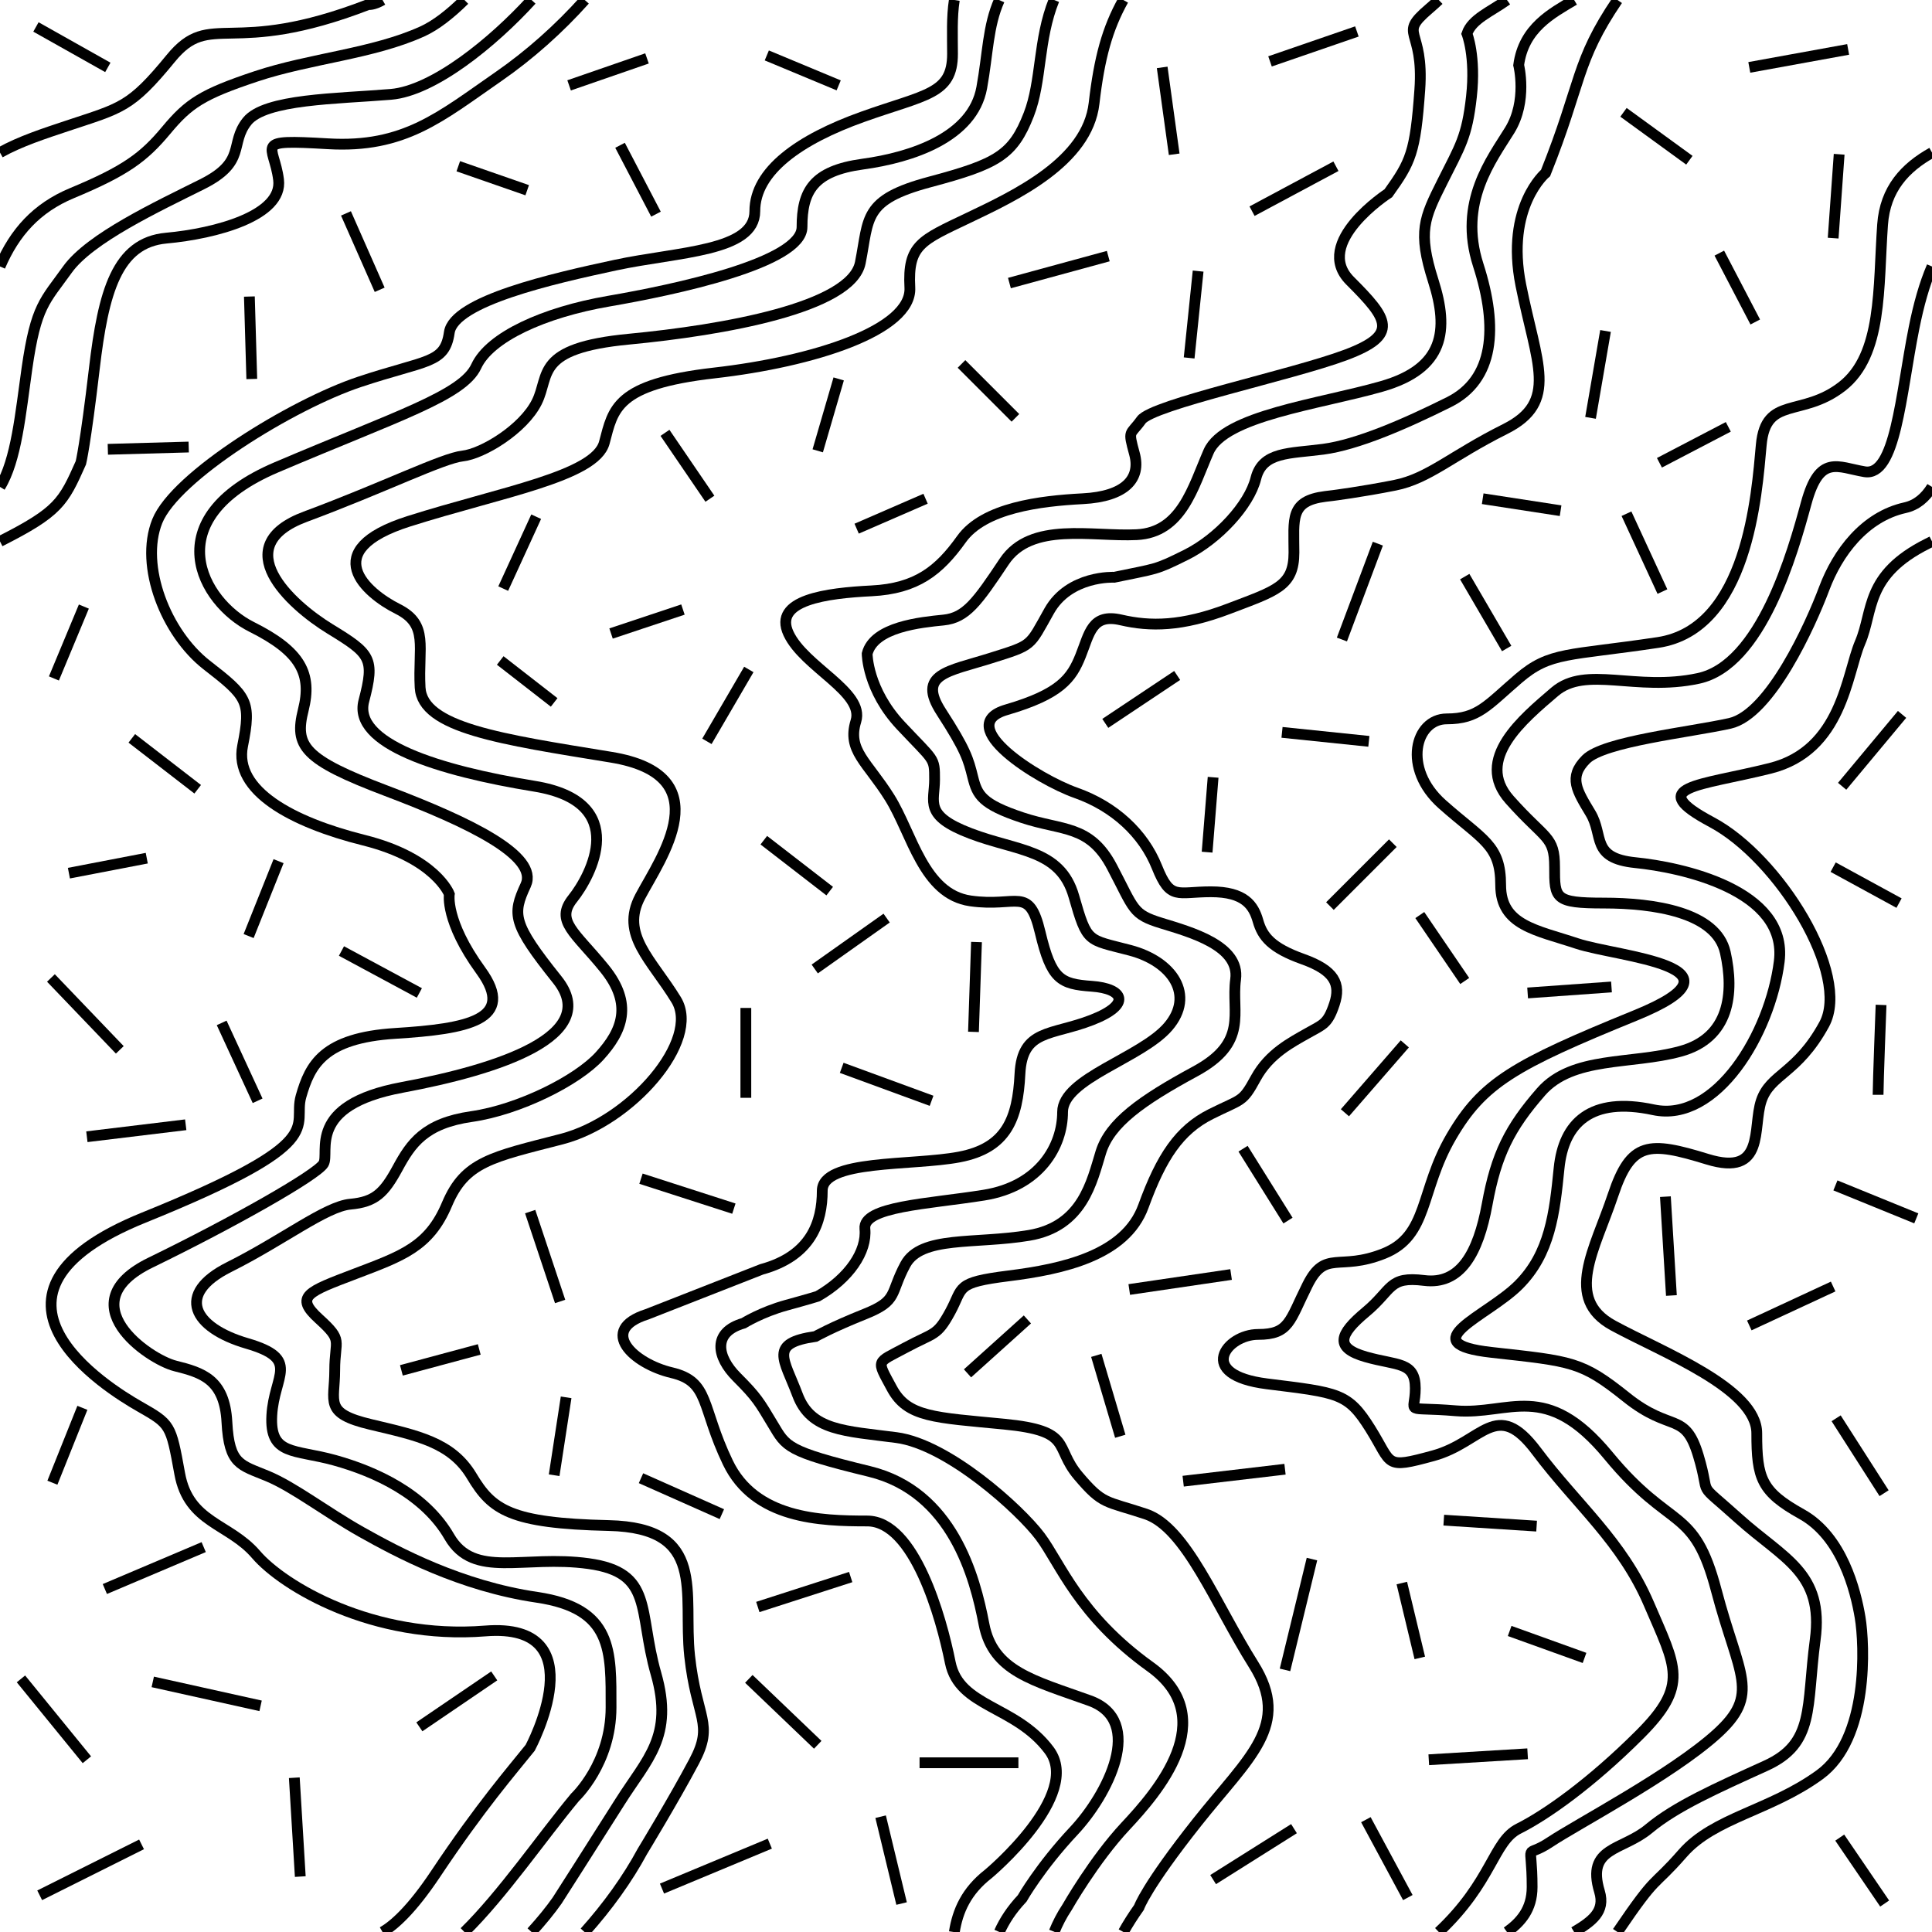 <?xml version="1.0" encoding="utf-8"?>
<svg version="1.1" xmlns="http://www.w3.org/2000/svg" x="0px" y="0px" xml:space="preserve" width="53.75" height="53.75" viewBox="2.85 -55.35 53.75 53.75">
	<g>
		<rect x="2.85" y="-55.35" style="fill:none;" width="53.75" height="53.75"/>
		<path style="fill:none;stroke:#000000;stroke-width:0.3;" d="M56.6-51.105c-0.745,0.417-1.304,1.008-1.375,2.005
			c-0.125,1.75,0,3.625-1.125,4.5s-2.125,0.25-2.25,1.625s-0.375,5.125-2.875,5.5s-3,0.25-3.875,1s-1.125,1.125-2,1.125
			s-1.25,1.375-0.125,2.375c1.125,1,1.625,1.125,1.625,2.25s1,1.25,2.125,1.625s5,0.625,1.625,2s-4.25,1.875-5.125,3.375
			s-0.625,2.75-1.875,3.25S39.725-20.6,39.225-19.6s-0.5,1.375-1.375,1.375S36.1-17.1,38.1-16.85s2.25,0.25,2.875,1.25
			s0.375,1.125,1.75,0.75s1.75-1.625,2.875-0.125s2.375,2.5,3.125,4.25s1.125,2.25-0.25,3.625S45.85-4.85,45.1-4.475
			c-0.708,0.354-0.734,1.477-2.222,2.875"/>
		<path style="fill:none;stroke:#000000;stroke-width:0.3;" d="M56.6-40.288c-0.041,0.021-0.083,0.042-0.125,0.063
			c-1.75,0.875-1.5,1.875-1.875,2.75s-0.5,3-2.5,3.5s-3.5,0.5-1.625,1.5c1.875,1,3.875,4.25,3.125,5.625s-1.5,1.375-1.75,2.125
			s0.125,2.125-1.5,1.625s-2.125-0.5-2.625,1s-1.375,2.875,0,3.625s4,1.75,4,3s0.125,1.625,1.25,2.25s1.5,2.125,1.625,2.875
			s0.25,3.375-1.125,4.375s-2.938,1.188-3.812,2.188S48.993-3.284,47.85-1.6"/>
		<path style="fill:none;stroke:#000000;stroke-width:0.3;" d="M56.6-47.936c-0.213,0.497-0.371,1.066-0.5,1.71
			c-0.375,1.875-0.512,4.144-1.375,4c-0.75-0.125-1.25-0.5-1.625,0.875s-1.25,4.5-3,4.875s-3.125-0.375-4,0.375s-2.25,1.875-1.25,3
			c1,1.125,1.25,1,1.25,1.875c0,0.875,0,1,1.375,1s3.125,0.25,3.375,1.375s0.125,2.375-1.25,2.75s-3,0.125-3.875,1.125
			s-1.25,1.75-1.5,3.125s-0.75,2.25-1.75,2.125s-0.875,0.25-1.625,0.875s-0.875,1,0,1.25s1.375,0.125,1.375,0.875
			s-0.375,0.5,1.125,0.625s2.5-0.875,4.25,1.25s2.375,1.375,3,3.75s1.25,2.875,0,4s-3.875,2.5-4.625,3s-0.5-0.125-0.5,1.25
			c0,0.625-0.323,0.98-0.7,1.25"/>
		<path style="fill:none;stroke:#000000;stroke-width:0.3;" d="M56.6-41.804c-0.185,0.3-0.426,0.507-0.75,0.579
			c-1.125,0.25-1.875,1.25-2.25,2.25s-1.5,3.5-2.625,3.75s-3.5,0.5-4,1s-0.25,0.875,0.125,1.5s0,1.25,1.25,1.375s4.25,0.75,4,2.75
			s-1.75,4.5-3.5,4.125s-2.5,0.375-2.625,1.625s-0.25,2.375-1.125,3.25s-3,1.625-0.75,1.875s2.5,0.25,3.75,1.25s1.625,0.375,2,1.625
			s-0.125,0.625,1.125,1.75s2.375,1.5,2.125,3.375s0,2.875-1.375,3.5s-2.5,1.125-3.25,1.75s-1.75,0.5-1.375,1.75
			c0.167,0.557-0.212,0.829-0.707,1.125"/>
		<path style="fill:none;stroke:#000000;stroke-width:0.3;" d="M47.85-55.35c-1.169,1.722-0.991,2.29-2,4.812
			c0,0-1.125,0.938-0.688,3.125s1.062,3.25-0.438,4s-2.125,1.375-3.062,1.562s-1.746,0.289-1.746,0.289
			c-0.065,0.008-0.129,0.016-0.192,0.023c-1,0.125-0.875,0.625-0.875,1.562s-0.5,1.062-1.812,1.562s-2.188,0.5-3,0.312
			s-0.875,0.375-1.125,1s-0.562,1.062-2.063,1.5c-1.5,0.438,0.875,1.938,1.938,2.312c1.062,0.375,1.875,1.125,2.25,2.063
			c0.375,0.938,0.562,0.688,1.5,0.688s1.188,0.375,1.312,0.812s0.375,0.75,1.25,1.062s1.062,0.688,0.875,1.25
			s-0.312,0.562-0.75,0.812s-1.062,0.562-1.438,1.25s-0.375,0.562-1.25,1s-1.375,1.188-1.875,2.562s-2.25,1.75-3.75,1.938
			c-1.5,0.188-1.25,0.312-1.625,1s-0.438,0.562-1.25,1s-0.812,0.312-0.375,1.125s1.188,0.812,3.125,1s1.375,0.625,2.063,1.438
			s0.75,0.688,1.875,1.062s1.938,2.5,3,4.188S37.6-6.475,36.163-4.663s-1.625,2.379-1.625,2.379
			C34.373-2.05,34.229-1.825,34.104-1.6"/>
		<path style="fill:none;stroke:#000000;stroke-width:0.3;" d="M44.775-55.35c-0.45,0.324-0.977,0.529-1.113,0.938
			c0,0,0.25,0.625,0.125,1.75s-0.312,1.375-0.812,2.375s-0.688,1.375-0.25,2.75s0.312,2.438-1.438,2.938s-4.375,0.812-4.812,1.812
			s-0.75,2.25-2,2.312s-2.938-0.375-3.688,0.75S29.725-38.163,29.1-38.1s-1.938,0.188-2.125,0.938c0,0,0,1,0.938,2
			s0.938,0.875,0.938,1.5s-0.312,1,1,1.5c1.312,0.5,2.5,0.438,2.875,1.75s0.375,1.188,1.562,1.5s1.812,1.25,1.062,2.125
			s-2.938,1.438-2.938,2.375s-0.625,2.062-2.188,2.312s-3.375,0.312-3.312,0.938s-0.438,1.375-1.312,1.875
			c0,0-0.188,0.062-0.875,0.25s-1.188,0.5-1.188,0.5c-0.875,0.25-0.75,0.938-0.188,1.5s0.625,0.688,1,1.312s0.375,0.75,2.688,1.312
			s2.938,2.938,3.188,4.25S31.6-8.6,33.163-8.038c1.562,0.562,0.5,2.625-0.438,3.625c-0.938,1-1.438,1.879-1.438,1.879
			C30.989-2.216,30.792-1.91,30.653-1.6"/>
		<path style="fill:none;stroke:#000000;stroke-width:0.3;" d="M46.644-55.35c-0.614,0.368-1.405,0.773-1.543,1.812
			c0,0,0.25,1-0.25,1.812s-1.438,2-0.875,3.75s0.438,3.188-0.812,3.812s-2.562,1.188-3.5,1.312s-1.688,0.062-1.875,0.812
			s-1.062,1.688-1.938,2.125s-0.812,0.375-2,0.625c0,0-1.25-0.062-1.812,0.938c-0.563,1-0.438,0.938-1.625,1.312
			s-2.062,0.438-1.375,1.5s0.75,1.312,0.875,1.812s0.25,0.75,1.375,1.125c1.125,0.375,1.875,0.188,2.5,1.375
			c0.625,1.188,0.562,1.312,1.375,1.562s2.188,0.625,2.062,1.562s0.375,1.75-1.125,2.562s-2.375,1.438-2.625,2.25
			s-0.5,2.062-2,2.312c-1.5,0.25-3,0-3.438,0.812s-0.188,1-1.125,1.375s-1.375,0.625-1.375,0.625
			c-1.312,0.188-0.875,0.625-0.5,1.625s1.312,1,2.75,1.188s3.438,2,4,2.75c0.563,0.75,1.063,2.188,3.063,3.625
			s0.188,3.5-0.688,4.437s-1.625,2.254-1.625,2.254c-0.15,0.225-0.266,0.453-0.359,0.683"/>
		<path style="fill:none;stroke:#000000;stroke-width:0.3;" d="M2.85-51.105c0.562-0.314,1.23-0.53,1.875-0.745
			c1.5-0.5,1.75-0.5,2.875-1.875s1.625,0,5.5-1.5c0,0,0.131,0.026,0.392-0.125"/>
		<path style="fill:none;stroke:#000000;stroke-width:0.3;" d="M2.85-40.288c1.631-0.825,1.762-1.089,2.25-2.187
			c0,0,0.125-0.5,0.375-2.625s0.625-3.5,2-3.625s3.25-0.625,3.125-1.625s-0.75-1.125,1.375-1s3.125-0.75,4.75-1.875
			c0.857-0.594,1.68-1.327,2.394-2.125"/>
		<path style="fill:none;stroke:#000000;stroke-width:0.3;" d="M2.85-47.936c0.407-0.949,1.015-1.629,2-2.04
			c1.5-0.625,2-1,2.625-1.75s1-1,2.5-1.5s3.25-0.625,4.625-1.25c0.376-0.171,0.771-0.482,1.171-0.875"/>
		<path style="fill:none;stroke:#000000;stroke-width:0.3;" d="M2.85-41.804c0.457-0.741,0.572-2.05,0.75-3.296
			c0.25-1.75,0.5-1.875,1.125-2.75s2.5-1.75,3.75-2.375s0.75-1.125,1.25-1.75s2.5-0.625,4-0.75c1.186-0.099,2.839-1.447,3.913-2.625
			"/>
		<path style="fill:none;stroke:#000000;stroke-width:0.3;" d="M13.492-1.6c0.311-0.179,0.805-0.607,1.483-1.625
			C16.225-5.1,17.1-6.1,17.6-6.725c0,0,1.875-3.5-1.25-3.25s-5.625-1.25-6.375-2.125S8.1-12.975,7.85-14.35
			c-0.25-1.375-0.25-1.375-1.125-1.875S1.6-19.35,6.85-21.475s4.125-2.5,4.375-3.375s0.625-1.625,2.625-1.75s3.375-0.375,2.375-1.75
			s-0.875-2.125-0.875-2.125s-0.375-1-2.375-1.5c-2-0.5-3.625-1.375-3.375-2.625s0.125-1.375-1-2.25s-1.875-2.75-1.375-4
			s3.75-3.25,5.625-3.875s2.375-0.5,2.5-1.375s2.875-1.5,4.625-1.875s3.875-0.375,3.875-1.5s1.25-2,3-2.625s2.5-0.625,2.5-1.75
			c0-0.508-0.025-1.015,0.05-1.5"/>
		<path style="fill:none;stroke:#000000;stroke-width:0.3;" d="M34.101-55.35c-0.445,0.799-0.667,1.609-0.813,2.875
			c-0.188,1.625-2.188,2.562-3.5,3.188s-1.688,0.75-1.625,1.938s-2.688,2.062-5.438,2.375s-2.812,1-3.062,1.938
			s-2.875,1.375-5.438,2.188s-1.188,2-0.312,2.438s0.562,1.062,0.625,2.188s2.25,1.438,5.312,1.938s1.375,2.813,0.812,3.875
			s0.312,1.75,1,2.875s-1.25,3.375-3.188,3.875s-2.688,0.625-3.188,1.812s-1.25,1.438-2.562,1.938s-1.688,0.625-1,1.25
			s0.438,0.562,0.438,1.438s-0.312,1.188,1,1.5s2.25,0.5,2.812,1.438s1.062,1.312,3.812,1.375s2.062,1.875,2.25,3.625
			s0.688,1.875,0.125,2.937s-1.438,2.5-1.438,2.5c-0.414,0.768-0.966,1.535-1.606,2.25"/>
		<path style="fill:none;stroke:#000000;stroke-width:0.3;" d="M15.771-1.6c1.064-1.043,2.17-2.66,3.079-3.75c0,0,1-0.938,1-2.5
			s0.062-2.75-2.062-3.062s-3.875-1.25-4.875-1.812s-1.875-1.25-2.625-1.562s-1.062-0.312-1.125-1.5s-0.688-1.375-1.437-1.562
			s-3-1.75-0.688-2.875s4.625-2.438,4.812-2.75s-0.5-1.625,2.188-2.125s5.562-1.438,4.312-3s-1.25-1.812-0.875-2.625
			s-1.562-1.75-3.875-2.625s-2.562-1.25-2.312-2.25s-0.062-1.625-1.438-2.312s-2.687-3,0.688-4.438s5.188-2,5.562-2.812
			s1.875-1.5,3.688-1.812s5.375-1.062,5.375-2.062s0.312-1.562,1.688-1.75s3.062-0.75,3.312-2.125
			c0.175-0.962,0.167-1.711,0.489-2.438"/>
		<path style="fill:none;stroke:#000000;stroke-width:0.3;" d="M17.638-1.6c0.285-0.312,0.528-0.613,0.712-0.875
			c0,0,1-1.562,1.75-2.75s1.5-1.812,1-3.562s-0.062-2.812-1.875-3.062s-3.188,0.438-3.875-0.75s-2.062-1.812-3.188-2.125
			s-1.812-0.125-1.75-1.25s0.812-1.562-0.688-2s-2-1.375-0.5-2.125s2.688-1.688,3.375-1.75s0.938-0.312,1.312-1
			s0.75-1.25,2.062-1.438s2.938-1,3.562-1.688s0.938-1.438,0.125-2.438s-1.375-1.312-0.875-1.938s1.625-2.688-1.062-3.125
			s-5.062-1.188-4.75-2.375s0.188-1.312-0.938-2s-2.875-2.312-0.688-3.125s3.812-1.625,4.375-1.688s1.688-0.75,2.062-1.5
			s-0.062-1.5,2.562-1.75s6.188-0.875,6.438-2.125s0.062-1.75,1.938-2.25s2.312-0.75,2.75-1.875
			c0.362-0.931,0.254-2.076,0.702-3.188"/>
		<path style="fill:none;stroke:#000000;stroke-width:0.3;" d="M42.878-55.35c-0.087,0.083-0.18,0.166-0.278,0.25
			c-0.875,0.75-0.125,0.5-0.25,2.25s-0.25,2-0.875,2.875c0,0-2.125,1.375-1.062,2.438s1.375,1.5-0.125,2.062
			S34.913-44.1,34.6-43.663s-0.375,0.25-0.188,0.938s-0.25,1.188-1.438,1.25c-1.188,0.062-2.75,0.25-3.375,1.125
			s-1.25,1.375-2.5,1.438s-2.75,0.25-2.312,1.188s2.125,1.625,1.875,2.438s0.312,1.125,0.938,2.125s0.938,2.688,2.25,2.875
			s1.625-0.438,1.938,0.875c0.313,1.312,0.563,1.438,1.438,1.5s1.125,0.5,0,0.938s-1.938,0.25-2,1.5s-0.375,2.062-1.688,2.312
			s-3.812,0.062-3.812,0.938s-0.312,1.812-1.688,2.188l-3.188,1.25c-1.375,0.438-0.375,1.375,0.688,1.625s0.812,0.938,1.562,2.5
			s2.562,1.625,3.875,1.625s2.062,2.688,2.312,3.938s1.812,1.187,2.75,2.437c0.938,1.25-1.688,3.442-1.688,3.442
			c-0.616,0.479-0.857,1.033-0.949,1.621"/>
		<line style="fill:none;stroke:#000000;stroke-width:0.3;" x1="5.85" y1="-53.475" x2="3.85" y2="-54.6"/>
		<line style="fill:none;stroke:#000000;stroke-width:0.3;" x1="9.855" y1="-44.806" x2="9.788" y2="-47.1"/>
		<line style="fill:none;stroke:#000000;stroke-width:0.3;" x1="13.413" y1="-47.288" x2="12.475" y2="-49.413"/>
		<line style="fill:none;stroke:#000000;stroke-width:0.3;" x1="8.1" y1="-42.913" x2="5.85" y2="-42.85"/>
		<line style="fill:none;stroke:#000000;stroke-width:0.3;" x1="17.517" y1="-50.058" x2="15.6" y2="-50.725"/>
		<line style="fill:none;stroke:#000000;stroke-width:0.3;" x1="20.85" y1="-53.725" x2="18.683" y2="-52.975"/>
		<line style="fill:none;stroke:#000000;stroke-width:0.3;" x1="21.1" y1="-49.392" x2="20.1" y2="-51.308"/>
		<line style="fill:none;stroke:#000000;stroke-width:0.3;" x1="26.183" y1="-52.975" x2="24.183" y2="-53.808"/>
		<line style="fill:none;stroke:#000000;stroke-width:0.3;" x1="4.35" y1="-36.475" x2="5.183" y2="-38.475"/>
		<line style="fill:none;stroke:#000000;stroke-width:0.3;" x1="6.517" y1="-34.808" x2="8.35" y2="-33.392"/>
		<line style="fill:none;stroke:#000000;stroke-width:0.3;" x1="6.933" y1="-31.475" x2="4.767" y2="-31.058"/>
		<line style="fill:none;stroke:#000000;stroke-width:0.3;" x1="9.767" y1="-29.308" x2="10.6" y2="-31.392"/>
		<line style="fill:none;stroke:#000000;stroke-width:0.3;" x1="4.308" y1="-14.1" x2="5.142" y2="-16.183"/>
		<line style="fill:none;stroke:#000000;stroke-width:0.3;" x1="14.517" y1="-27.725" x2="12.35" y2="-28.892"/>
		<line style="fill:none;stroke:#000000;stroke-width:0.3;" x1="10.017" y1="-24.725" x2="9.017" y2="-26.892"/>
		<line style="fill:none;stroke:#000000;stroke-width:0.3;" x1="8.017" y1="-24.058" x2="5.267" y2="-23.725"/>
		<line style="fill:none;stroke:#000000;stroke-width:0.3;" x1="6.183" y1="-26.142" x2="4.267" y2="-28.142"/>
		<line style="fill:none;stroke:#000000;stroke-width:0.3;" x1="14.017" y1="-17.225" x2="16.183" y2="-17.808"/>
		<line style="fill:none;stroke:#000000;stroke-width:0.3;" x1="18.267" y1="-14.308" x2="18.6" y2="-16.475"/>
		<line style="fill:none;stroke:#000000;stroke-width:0.3;" x1="22.933" y1="-13.225" x2="20.683" y2="-14.225"/>
		<line style="fill:none;stroke:#000000;stroke-width:0.3;" x1="17.6" y1="-21.642" x2="18.433" y2="-19.142"/>
		<line style="fill:none;stroke:#000000;stroke-width:0.3;" x1="23.267" y1="-21.725" x2="20.683" y2="-22.558"/>
		<line style="fill:none;stroke:#000000;stroke-width:0.3;" x1="23.6" y1="-27.308" x2="23.6" y2="-24.808"/>
		<line style="fill:none;stroke:#000000;stroke-width:0.3;" x1="28.767" y1="-24.725" x2="26.267" y2="-25.642"/>
		<line style="fill:none;stroke:#000000;stroke-width:0.3;" x1="30.017" y1="-29.142" x2="29.933" y2="-26.642"/>
		<line style="fill:none;stroke:#000000;stroke-width:0.3;" x1="27.517" y1="-29.808" x2="25.517" y2="-28.392"/>
		<line style="fill:none;stroke:#000000;stroke-width:0.3;" x1="25.933" y1="-30.558" x2="24.1" y2="-31.975"/>
		<line style="fill:none;stroke:#000000;stroke-width:0.3;" x1="22.517" y1="-34.725" x2="23.683" y2="-36.725"/>
		<line style="fill:none;stroke:#000000;stroke-width:0.3;" x1="16.767" y1="-36.975" x2="18.267" y2="-35.808"/>
		<line style="fill:none;stroke:#000000;stroke-width:0.3;" x1="16.85" y1="-38.975" x2="17.767" y2="-40.975"/>
		<line style="fill:none;stroke:#000000;stroke-width:0.3;" x1="21.85" y1="-38.392" x2="19.85" y2="-37.725"/>
		<line style="fill:none;stroke:#000000;stroke-width:0.3;" x1="21.35" y1="-43.308" x2="22.6" y2="-41.475"/>
		<line style="fill:none;stroke:#000000;stroke-width:0.3;" x1="55.283" y1="-2.392" x2="54.033" y2="-4.226"/>
		<line style="fill:none;stroke:#000000;stroke-width:0.3;" x1="26.683" y1="-40.642" x2="28.6" y2="-41.475"/>
		<line style="fill:none;stroke:#000000;stroke-width:0.3;" x1="25.6" y1="-42.808" x2="26.183" y2="-44.808"/>
		<line style="fill:none;stroke:#000000;stroke-width:0.3;" x1="31.1" y1="-43.725" x2="29.6" y2="-45.225"/>
		<line style="fill:none;stroke:#000000;stroke-width:0.3;" x1="30.933" y1="-47.475" x2="33.683" y2="-48.225"/>
		<line style="fill:none;stroke:#000000;stroke-width:0.3;" x1="36.183" y1="-47.808" x2="35.933" y2="-45.392"/>
		<line style="fill:none;stroke:#000000;stroke-width:0.3;" x1="40.017" y1="-50.725" x2="37.683" y2="-49.475"/>
		<line style="fill:none;stroke:#000000;stroke-width:0.3;" x1="35.517" y1="-51.058" x2="35.183" y2="-53.475"/>
		<line style="fill:none;stroke:#000000;stroke-width:0.3;" x1="38.183" y1="-53.642" x2="40.6" y2="-54.475"/>
		<line style="fill:none;stroke:#000000;stroke-width:0.3;" x1="51.517" y1="-53.475" x2="54.267" y2="-53.975"/>
		<line style="fill:none;stroke:#000000;stroke-width:0.3;" x1="49.85" y1="-50.892" x2="48.017" y2="-52.225"/>
		<line style="fill:none;stroke:#000000;stroke-width:0.3;" x1="50.683" y1="-48.308" x2="51.683" y2="-46.392"/>
		<line style="fill:none;stroke:#000000;stroke-width:0.3;" x1="54.017" y1="-51.058" x2="53.85" y2="-48.725"/>
		<line style="fill:none;stroke:#000000;stroke-width:0.3;" x1="47.1" y1="-43.725" x2="47.517" y2="-46.142"/>
		<line style="fill:none;stroke:#000000;stroke-width:0.3;" x1="49.017" y1="-42.475" x2="50.933" y2="-43.475"/>
		<line style="fill:none;stroke:#000000;stroke-width:0.3;" x1="49.1" y1="-38.892" x2="48.1" y2="-41.058"/>
		<line style="fill:none;stroke:#000000;stroke-width:0.3;" x1="44.1" y1="-41.475" x2="46.267" y2="-41.142"/>
		<line style="fill:none;stroke:#000000;stroke-width:0.3;" x1="44.767" y1="-37.308" x2="43.6" y2="-39.308"/>
		<line style="fill:none;stroke:#000000;stroke-width:0.3;" x1="40.183" y1="-37.558" x2="41.183" y2="-40.225"/>
		<line style="fill:none;stroke:#000000;stroke-width:0.3;" x1="33.6" y1="-35.225" x2="35.6" y2="-36.558"/>
		<line style="fill:none;stroke:#000000;stroke-width:0.3;" x1="40.933" y1="-34.725" x2="38.517" y2="-34.975"/>
		<line style="fill:none;stroke:#000000;stroke-width:0.3;" x1="36.433" y1="-31.642" x2="36.6" y2="-33.725"/>
		<line style="fill:none;stroke:#000000;stroke-width:0.3;" x1="39.85" y1="-30.142" x2="41.6" y2="-31.892"/>
		<line style="fill:none;stroke:#000000;stroke-width:0.3;" x1="43.6" y1="-28.058" x2="42.35" y2="-29.892"/>
		<line style="fill:none;stroke:#000000;stroke-width:0.3;" x1="47.683" y1="-27.892" x2="45.35" y2="-27.725"/>
		<line style="fill:none;stroke:#000000;stroke-width:0.3;" x1="40.267" y1="-24.392" x2="41.933" y2="-26.308"/>
		<line style="fill:none;stroke:#000000;stroke-width:0.3;" x1="37.433" y1="-23.392" x2="38.683" y2="-21.392"/>
		<line style="fill:none;stroke:#000000;stroke-width:0.3;" x1="34.267" y1="-19.475" x2="37.1" y2="-19.892"/>
		<line style="fill:none;stroke:#000000;stroke-width:0.3;" x1="33.35" y1="-17.642" x2="34.017" y2="-15.392"/>
		<line style="fill:none;stroke:#000000;stroke-width:0.3;" x1="29.767" y1="-17.142" x2="31.433" y2="-18.642"/>
		<line style="fill:none;stroke:#000000;stroke-width:0.3;" x1="38.6" y1="-14.475" x2="35.767" y2="-14.142"/>
		<line style="fill:none;stroke:#000000;stroke-width:0.3;" x1="41.85" y1="-11.308" x2="42.35" y2="-9.225"/>
		<line style="fill:none;stroke:#000000;stroke-width:0.3;" x1="43.017" y1="-13.058" x2="45.6" y2="-12.892"/>
		<line style="fill:none;stroke:#000000;stroke-width:0.3;" x1="49.183" y1="-22.058" x2="49.35" y2="-19.308"/>
		<line style="fill:none;stroke:#000000;stroke-width:0.3;" x1="51.517" y1="-18.475" x2="53.85" y2="-19.558"/>
		<line style="fill:none;stroke:#000000;stroke-width:0.3;" x1="53.913" y1="-22.371" x2="56.163" y2="-21.454"/>
		<line style="fill:none;stroke:#000000;stroke-width:0.3;" x1="55.267" y1="-13.808" x2="53.933" y2="-15.892"/>
		<path style="fill:none;stroke:#000000;stroke-width:0.3;" d="M55.183-27.392c0,0-0.083,2.167-0.083,2.5"/>
		<line style="fill:none;stroke:#000000;stroke-width:0.3;" x1="55.683" y1="-30.225" x2="53.85" y2="-31.225"/>
		<line style="fill:none;stroke:#000000;stroke-width:0.3;" x1="54.1" y1="-33.475" x2="55.767" y2="-35.475"/>
		<line style="fill:none;stroke:#000000;stroke-width:0.3;" x1="38.6" y1="-8.892" x2="39.35" y2="-11.975"/>
		<line style="fill:none;stroke:#000000;stroke-width:0.3;" x1="44.85" y1="-9.975" x2="46.933" y2="-9.225"/>
		<line style="fill:none;stroke:#000000;stroke-width:0.3;" x1="45.35" y1="-6.558" x2="42.6" y2="-6.392"/>
		<line style="fill:none;stroke:#000000;stroke-width:0.3;" x1="42.017" y1="-2.558" x2="40.85" y2="-4.725"/>
		<line style="fill:none;stroke:#000000;stroke-width:0.3;" x1="38.85" y1="-4.475" x2="36.6" y2="-3.058"/>
		<line style="fill:none;stroke:#000000;stroke-width:0.3;" x1="23.933" y1="-10.642" x2="26.517" y2="-11.475"/>
		<line style="fill:none;stroke:#000000;stroke-width:0.3;" x1="23.683" y1="-8.642" x2="25.6" y2="-6.808"/>
		<line style="fill:none;stroke:#000000;stroke-width:0.3;" x1="31.183" y1="-6.308" x2="28.433" y2="-6.308"/>
		<line style="fill:none;stroke:#000000;stroke-width:0.3;" x1="27.933" y1="-2.392" x2="27.35" y2="-4.808"/>
		<line style="fill:none;stroke:#000000;stroke-width:0.3;" x1="24.267" y1="-4.058" x2="21.267" y2="-2.808"/>
		<line style="fill:none;stroke:#000000;stroke-width:0.3;" x1="5.767" y1="-11.142" x2="8.517" y2="-12.308"/>
		<line style="fill:none;stroke:#000000;stroke-width:0.3;" x1="5.267" y1="-6.392" x2="3.433" y2="-8.642"/>
		<line style="fill:none;stroke:#000000;stroke-width:0.3;" x1="10.1" y1="-7.892" x2="7.1" y2="-8.558"/>
		<line style="fill:none;stroke:#000000;stroke-width:0.3;" x1="16.6" y1="-8.725" x2="14.517" y2="-7.308"/>
		<line style="fill:none;stroke:#000000;stroke-width:0.3;" x1="11.204" y1="-3.142" x2="11.038" y2="-5.892"/>
		<line style="fill:none;stroke:#000000;stroke-width:0.3;" x1="6.788" y1="-4.038" x2="3.954" y2="-2.621"/>
	</g>
</svg>
